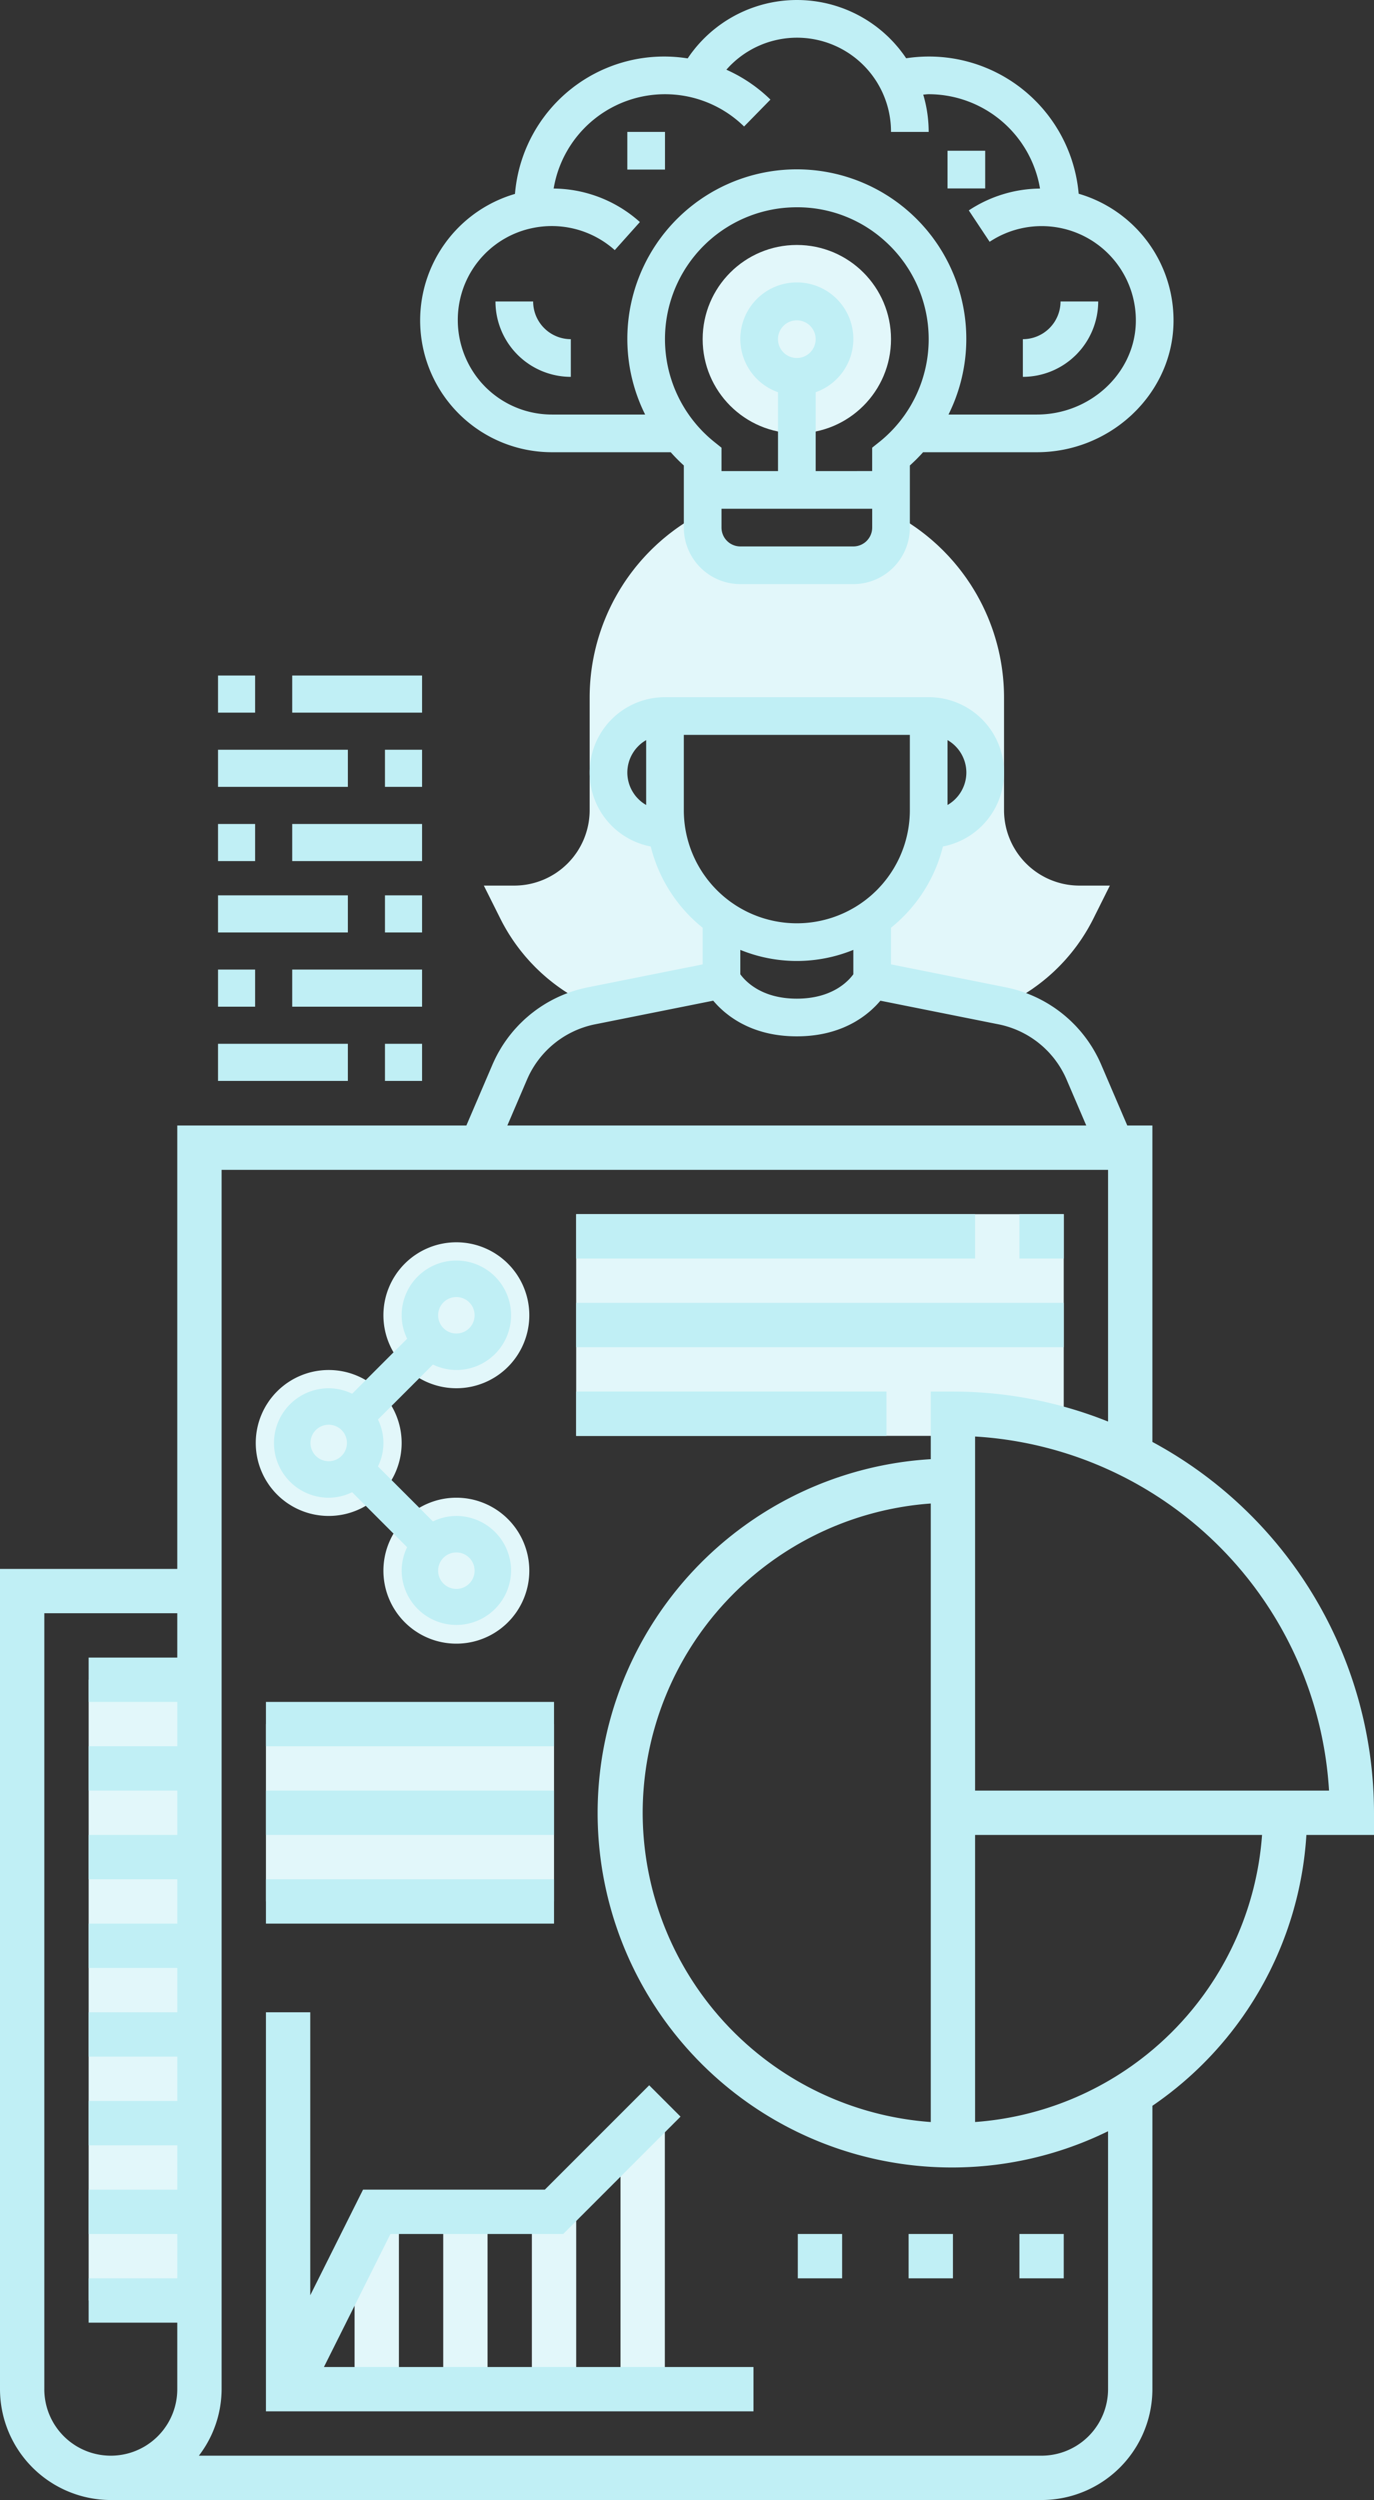 <svg xmlns="http://www.w3.org/2000/svg" viewBox="0 0 336.377 611.809">
  <rect x="0" y="0" width="336.377" height="611.809" fill="#333333" stroke="none"/>
  <defs>
    <style>
      .cls-1 {
        fill: #e2f7fa;
      }

      .cls-2 {
        fill: #c0eff5;
      }
    </style>
  </defs>
  <g id="_6" data-name="6" transform="translate(-1244.916 -5370.191)">
    <g id="Group_4328" data-name="Group 4328" transform="translate(1363.366 5496.253)">
      <path id="Path_8221" data-name="Path 8221" class="cls-1" d="M41.73,148.427l31.836-6.368V127.008A32.273,32.273,0,0,1,60.1,105.17h-.369a13.834,13.834,0,0,1,0-27.667h64.557a13.834,13.834,0,0,1,0,27.667h-.369a32.29,32.29,0,0,1-13.465,21.839v15.051l31.836,6.368a45.8,45.8,0,0,0,22.3-21.308L168.644,119h-7.465a18.463,18.463,0,0,1-18.445-18.445V72.891a50.908,50.908,0,0,0-25.357-43.931l-1.07-.623h-1.24v3.053a9.22,9.22,0,0,1-9.222,9.222H78.177a9.22,9.22,0,0,1-9.222-9.222V28.338h-1.24l-1.07.623A50.908,50.908,0,0,0,41.288,72.891v27.667A18.463,18.463,0,0,1,22.843,119H15.382l4.058,8.116A45.834,45.834,0,0,0,41.73,148.427Z" transform="translate(-15.382 -28.338)"/>
    </g>
    <g id="Group_4329" data-name="Group 4329" transform="translate(1416.939 5430.138)">
      <circle id="Ellipse_1211" data-name="Ellipse 1211" class="cls-1" cx="23.056" cy="23.056" r="23.056"/>
    </g>
    <g id="Group_4330" data-name="Group 4330" transform="translate(1347.781 5370.192)">
      <path id="Path_8222" data-name="Path 8222" class="cls-2" d="M150.062,109.012l-28.138-5.626V94.418a36.924,36.924,0,0,0,12.708-19.883A18.432,18.432,0,0,0,131.147,38H66.59A18.435,18.435,0,0,0,63.1,74.539,36.924,36.924,0,0,0,75.813,94.423v8.969l-28.138,5.621a32.269,32.269,0,0,0-23.337,18.938L13.483,153.28H184.249l-10.855-25.325A32.287,32.287,0,0,0,150.062,109.012Zm-9.693-52.568a9.192,9.192,0,0,1-4.611,7.94V48.5A9.192,9.192,0,0,1,140.369,56.445Zm-83,0a9.192,9.192,0,0,1,4.611-7.94V64.385A9.192,9.192,0,0,1,57.368,56.445ZM71.2,65.667V47.222h55.334V65.667a27.667,27.667,0,0,1-55.334,0Zm27.667,36.89A36.637,36.637,0,0,0,112.7,99.841v5.971c-1.273,1.743-5.22,5.967-13.834,5.967s-12.561-4.224-13.834-5.967V99.841A36.637,36.637,0,0,0,98.868,102.557Zm-71.4,41.5,5.344-12.473a23.063,23.063,0,0,1,16.669-13.529l28.921-5.782c2.942,3.5,9.227,8.729,20.46,8.729s17.518-5.234,20.46-8.724l28.921,5.782a23.053,23.053,0,0,1,16.669,13.529l5.344,12.469Z" transform="translate(-6.655 132.614)"/>
      <path id="Path_8223" data-name="Path 8223" class="cls-2" d="M44.271,111.669H73.34a41.713,41.713,0,0,0,3.209,3.242v15.2a13.85,13.85,0,0,0,13.834,13.834H118.05a13.85,13.85,0,0,0,13.834-13.834v-15.2a41.286,41.286,0,0,0,3.237-3.242H163c17.914,0,32.906-14.036,33.422-31.292a32.275,32.275,0,0,0-23.208-31.969,36.8,36.8,0,0,0-42.234-33.15,32.193,32.193,0,0,0-53.49.032,36.635,36.635,0,0,0-42.28,33.164,32.254,32.254,0,0,0,9.056,63.215Zm73.779,23.056H90.383a4.619,4.619,0,0,1-4.611-4.611V125.5h36.89v4.611A4.619,4.619,0,0,1,118.05,134.725ZM99.6,84a4.611,4.611,0,1,1,4.611,4.611A4.619,4.619,0,0,1,99.6,84Zm24.781,25.177-1.725,1.383v5.718H108.827V96.987a13.834,13.834,0,1,0-9.222,0V116.28H85.771v-5.718l-1.725-1.383a32.262,32.262,0,0,1,16.434-57.243,33.683,33.683,0,0,1,3.777-.212,31.9,31.9,0,0,1,21.47,8.213,32.253,32.253,0,0,1-1.342,49.243ZM21.74,74.378A22.89,22.89,0,0,1,39.258,56.86,23.127,23.127,0,0,1,59.64,62.209l6.151-6.871a32.039,32.039,0,0,0-21.11-8.2A27.645,27.645,0,0,1,91.3,31.96l6.451-6.589a36.827,36.827,0,0,0-10.786-7.313,23.01,23.01,0,0,1,40.306,15.222h9.222a32.228,32.228,0,0,0-1.333-9.126c.443-.023.885-.1,1.333-.1a27.691,27.691,0,0,1,27.257,23.088,32.087,32.087,0,0,0-17.435,5.349l5.1,7.682A23.055,23.055,0,0,1,187.2,80.105c-.369,12.317-11.224,22.341-24.2,22.341H141.345a41.493,41.493,0,1,0-74.268,0H44.271a22.989,22.989,0,0,1-17.9-8.521A23.285,23.285,0,0,1,21.74,74.378Z" transform="translate(-12.002 -1)"/>
      <path id="Path_8224" data-name="Path 8224" class="cls-2" d="M62.445,17H53.222A9.232,9.232,0,0,1,44,26.222v9.222A18.463,18.463,0,0,0,62.445,17Z" transform="translate(103.548 56.779)"/>
      <path id="Path_8225" data-name="Path 8225" class="cls-2" d="M34.445,35.445V26.222A9.232,9.232,0,0,1,25.222,17H16A18.463,18.463,0,0,0,34.445,35.445Z" transform="translate(2.435 56.779)"/>
      <rect id="Rectangle_4137" data-name="Rectangle 4137" class="cls-2" width="9.222" height="9.222" transform="translate(129.104 36.89)"/>
      <rect id="Rectangle_4138" data-name="Rectangle 4138" class="cls-2" width="9.222" height="9.222" transform="translate(50.713 32.278)"/>
    </g>
    <g id="Group_4332" data-name="Group 4332" transform="translate(1266.618 5667.325)">
      <path id="Path_8247" data-name="Path 8247" class="cls-1" d="M32,200H59.127V351.912H32Zm0,0" transform="translate(-32 -86.066)"/>
      <path id="Path_8248" data-name="Path 8248" class="cls-1" d="M96,216h70.531v43.4H96Zm0,0" transform="translate(-52.597 -91.215)"/>
      <path id="Path_8249" data-name="Path 8249" class="cls-1" d="M208,32H327.359V86.254H208Zm0,0" transform="translate(-88.641 -32)"/>
      <path id="Path_8250" data-name="Path 8250" class="cls-1" d="M128,392h10.851v43.4H128Zm0,0" transform="translate(-62.895 -147.856)"/>
      <path id="Path_8251" data-name="Path 8251" class="cls-1" d="M160,392h10.851v43.4H160Zm0,0" transform="translate(-73.193 -147.856)"/>
      <path id="Path_8252" data-name="Path 8252" class="cls-1" d="M192,392h10.851v43.4H192Zm0,0" transform="translate(-83.491 -147.856)"/>
      <path id="Path_8253" data-name="Path 8253" class="cls-1" d="M224,360h10.851v65.105H224Zm0,0" transform="translate(-93.79 -137.557)"/>
    </g>
    <path id="Path_8254" data-name="Path 8254" class="cls-2" d="M126.481,374.254h42.3l28.717-28.717-7.672-7.672L164.284,363.4H119.773l-12.922,25.848V320H96v97.658H215.359V406.807H110.2Zm0,0" transform="translate(1214.021 5542.64)"/>
    <path id="Path_8255" data-name="Path 8255" class="cls-2" d="M328,400h10.851v10.851H328Zm0,0" transform="translate(1139.359 5516.895)"/>
    <path id="Path_8256" data-name="Path 8256" class="cls-2" d="M368,400h10.851v10.851H368Zm0,0" transform="translate(1126.486 5516.895)"/>
    <path id="Path_8257" data-name="Path 8257" class="cls-2" d="M288,400h10.851v10.851H288Zm0,0" transform="translate(1152.231 5516.895)"/>
    <path id="Path_8258" data-name="Path 8258" class="cls-2" d="M336.377,168.188a103.16,103.16,0,0,0-54.254-90.751V0H43.4V108.509H0V309.249a27.159,27.159,0,0,0,27.127,27.127H255a27.159,27.159,0,0,0,27.127-27.127V239.9a86.76,86.76,0,0,0,37.7-66.287h16.552ZM10.851,309.249V119.359H43.4V130.21H21.7v10.851H43.4v10.851H21.7v10.851H43.4v10.851H21.7v10.851H43.4v10.851H21.7v10.851H43.4v10.851H21.7v10.851H43.4v10.851H21.7V249.57H43.4v10.851H21.7v10.851H43.4v10.851H21.7v10.851H43.4v16.276a16.276,16.276,0,0,1-32.553,0Zm260.421,0A16.3,16.3,0,0,1,255,325.526H48.688a26.854,26.854,0,0,0,5.566-16.276V10.851H271.271v61.6a102.334,102.334,0,0,0-37.978-7.341h-5.425V81.657a86.747,86.747,0,1,0,43.4,164.469ZM157.337,168.188a76,76,0,0,1,70.531-75.681V243.874A76.007,76.007,0,0,1,157.337,168.188Zm81.381,75.68V173.614h70.255A75.959,75.959,0,0,1,238.719,243.869Zm0-81.106V76.112a92.372,92.372,0,0,1,86.651,86.651Zm0,0" transform="translate(1244.916 5645.624)"/>
    <path id="Path_8260" data-name="Path 8260" class="cls-2" d="M208,32h97.658V42.851H208Zm0,0" transform="translate(1177.977 5635.325)"/>
    <path id="Path_8261" data-name="Path 8261" class="cls-2" d="M368,32h10.851V42.851H368Zm0,0" transform="translate(1126.486 5635.325)"/>
    <path id="Path_8262" data-name="Path 8262" class="cls-2" d="M208,64H327.359V74.851H208Zm0,0" transform="translate(1177.977 5625.027)"/>
    <path id="Path_8263" data-name="Path 8263" class="cls-2" d="M208,96h75.956v10.851H208Zm0,0" transform="translate(1177.977 5614.729)"/>
    <path id="Path_8264" data-name="Path 8264" class="cls-2" d="M96,208h70.531v10.851H96Zm0,0" transform="translate(1214.021 5578.685)"/>
    <path id="Path_8265" data-name="Path 8265" class="cls-2" d="M96,240h70.531v10.851H96Zm0,0" transform="translate(1214.021 5568.386)"/>
    <path id="Path_8266" data-name="Path 8266" class="cls-2" d="M96,272h70.531v10.851H96Zm0,0" transform="translate(1214.021 5558.088)"/>
    <path id="Path_8286" data-name="Path 8286" class="cls-1" d="M35.719,17.86A17.859,17.859,0,1,1,17.859,0,17.86,17.86,0,0,1,35.719,17.86Zm0,0" transform="translate(1307.528 5741.178) rotate(-90)"/>
    <path id="Path_8287" data-name="Path 8287" class="cls-1" d="M35.719,17.86A17.859,17.859,0,1,1,17.859,0,17.86,17.86,0,0,1,35.719,17.86Zm0,0" transform="translate(1338.781 5772.431) rotate(-90)"/>
    <path id="Path_8288" data-name="Path 8288" class="cls-1" d="M35.719,17.86A17.859,17.859,0,1,1,17.859,0,17.86,17.86,0,0,1,35.719,17.86Zm0,0" transform="translate(1338.781 5709.923) rotate(-90)"/>
    <path id="Path_8289" data-name="Path 8289" class="cls-2" d="M13.395,58.044A13.412,13.412,0,0,0,26.789,44.649a13.182,13.182,0,0,0-1.343-5.738l13.46-13.46a12.958,12.958,0,0,0,11.48,0l13.46,13.46a13.274,13.274,0,0,0-1.339,5.742A13.394,13.394,0,1,0,75.9,31.254,13.181,13.181,0,0,0,70.164,32.6L56.7,19.137a13.274,13.274,0,0,0,1.339-5.742,13.394,13.394,0,1,0-26.789,0A13.181,13.181,0,0,0,32.6,19.133l-13.46,13.46a13.273,13.273,0,0,0-5.742-1.339,13.395,13.395,0,0,0,0,26.789ZM75.9,40.184a4.465,4.465,0,1,1-4.465,4.465A4.468,4.468,0,0,1,75.9,40.184ZM44.648,8.93a4.465,4.465,0,1,1-4.465,4.465A4.468,4.468,0,0,1,44.648,8.93ZM13.395,40.184A4.465,4.465,0,1,1,8.93,44.649,4.468,4.468,0,0,1,13.395,40.184Zm0,0" transform="translate(1311.992 5767.966) rotate(-90)"/>
    <g id="Group_4345" data-name="Group 4345" transform="translate(1298.29 5535.506)">
      <g id="Group_4341" data-name="Group 4341" transform="translate(0 18.165)">
        <g id="Group_4171" data-name="Group 4171">
          <rect id="Rectangle_3962" data-name="Rectangle 3962" class="cls-2" width="31.789" height="9.083"/>
        </g>
      </g>
      <g id="Group_4343" data-name="Group 4343" transform="translate(18.165)">
        <g id="Group_4173" data-name="Group 4173">
          <rect id="Rectangle_3963" data-name="Rectangle 3963" class="cls-2" width="31.789" height="9.083"/>
        </g>
      </g>
      <g id="Group_4344" data-name="Group 4344">
        <g id="Group_4175" data-name="Group 4175">
          <rect id="Rectangle_3964" data-name="Rectangle 3964" class="cls-2" width="9.082" height="9.083"/>
        </g>
      </g>
      <g id="Group_4340" data-name="Group 4340" transform="translate(18.165 36.331)">
        <g id="Group_4177" data-name="Group 4177">
          <rect id="Rectangle_3965" data-name="Rectangle 3965" class="cls-2" width="31.789" height="9.083"/>
        </g>
      </g>
      <g id="Group_4339" data-name="Group 4339" transform="translate(0 36.331)">
        <g id="Group_4179" data-name="Group 4179">
          <rect id="Rectangle_3966" data-name="Rectangle 3966" class="cls-2" width="9.082" height="9.083"/>
        </g>
      </g>
      <g id="Group_4342" data-name="Group 4342" transform="translate(40.871 18.165)">
        <g id="Group_4181" data-name="Group 4181">
          <rect id="Rectangle_3967" data-name="Rectangle 3967" class="cls-2" width="9.082" height="9.083"/>
        </g>
      </g>
    </g>
    <g id="Group_4346" data-name="Group 4346" transform="translate(1348.244 5634.714) rotate(180)">
      <g id="Group_4341-2" data-name="Group 4341" transform="translate(0 18.165)">
        <g id="Group_4171-2" data-name="Group 4171">
          <rect id="Rectangle_3962-2" data-name="Rectangle 3962" class="cls-2" width="31.789" height="9.083"/>
        </g>
      </g>
      <g id="Group_4343-2" data-name="Group 4343" transform="translate(18.165)">
        <g id="Group_4173-2" data-name="Group 4173">
          <rect id="Rectangle_3963-2" data-name="Rectangle 3963" class="cls-2" width="31.789" height="9.083"/>
        </g>
      </g>
      <g id="Group_4344-2" data-name="Group 4344">
        <g id="Group_4175-2" data-name="Group 4175">
          <rect id="Rectangle_3964-2" data-name="Rectangle 3964" class="cls-2" width="9.082" height="9.083"/>
        </g>
      </g>
      <g id="Group_4340-2" data-name="Group 4340" transform="translate(18.165 36.331)">
        <g id="Group_4177-2" data-name="Group 4177">
          <rect id="Rectangle_3965-2" data-name="Rectangle 3965" class="cls-2" width="31.789" height="9.083"/>
        </g>
      </g>
      <g id="Group_4339-2" data-name="Group 4339" transform="translate(0 36.331)">
        <g id="Group_4179-2" data-name="Group 4179">
          <rect id="Rectangle_3966-2" data-name="Rectangle 3966" class="cls-2" width="9.082" height="9.083"/>
        </g>
      </g>
      <g id="Group_4342-2" data-name="Group 4342" transform="translate(40.871 18.165)">
        <g id="Group_4181-2" data-name="Group 4181">
          <rect id="Rectangle_3967-2" data-name="Rectangle 3967" class="cls-2" width="9.082" height="9.083"/>
        </g>
      </g>
    </g>
  </g>
</svg>
